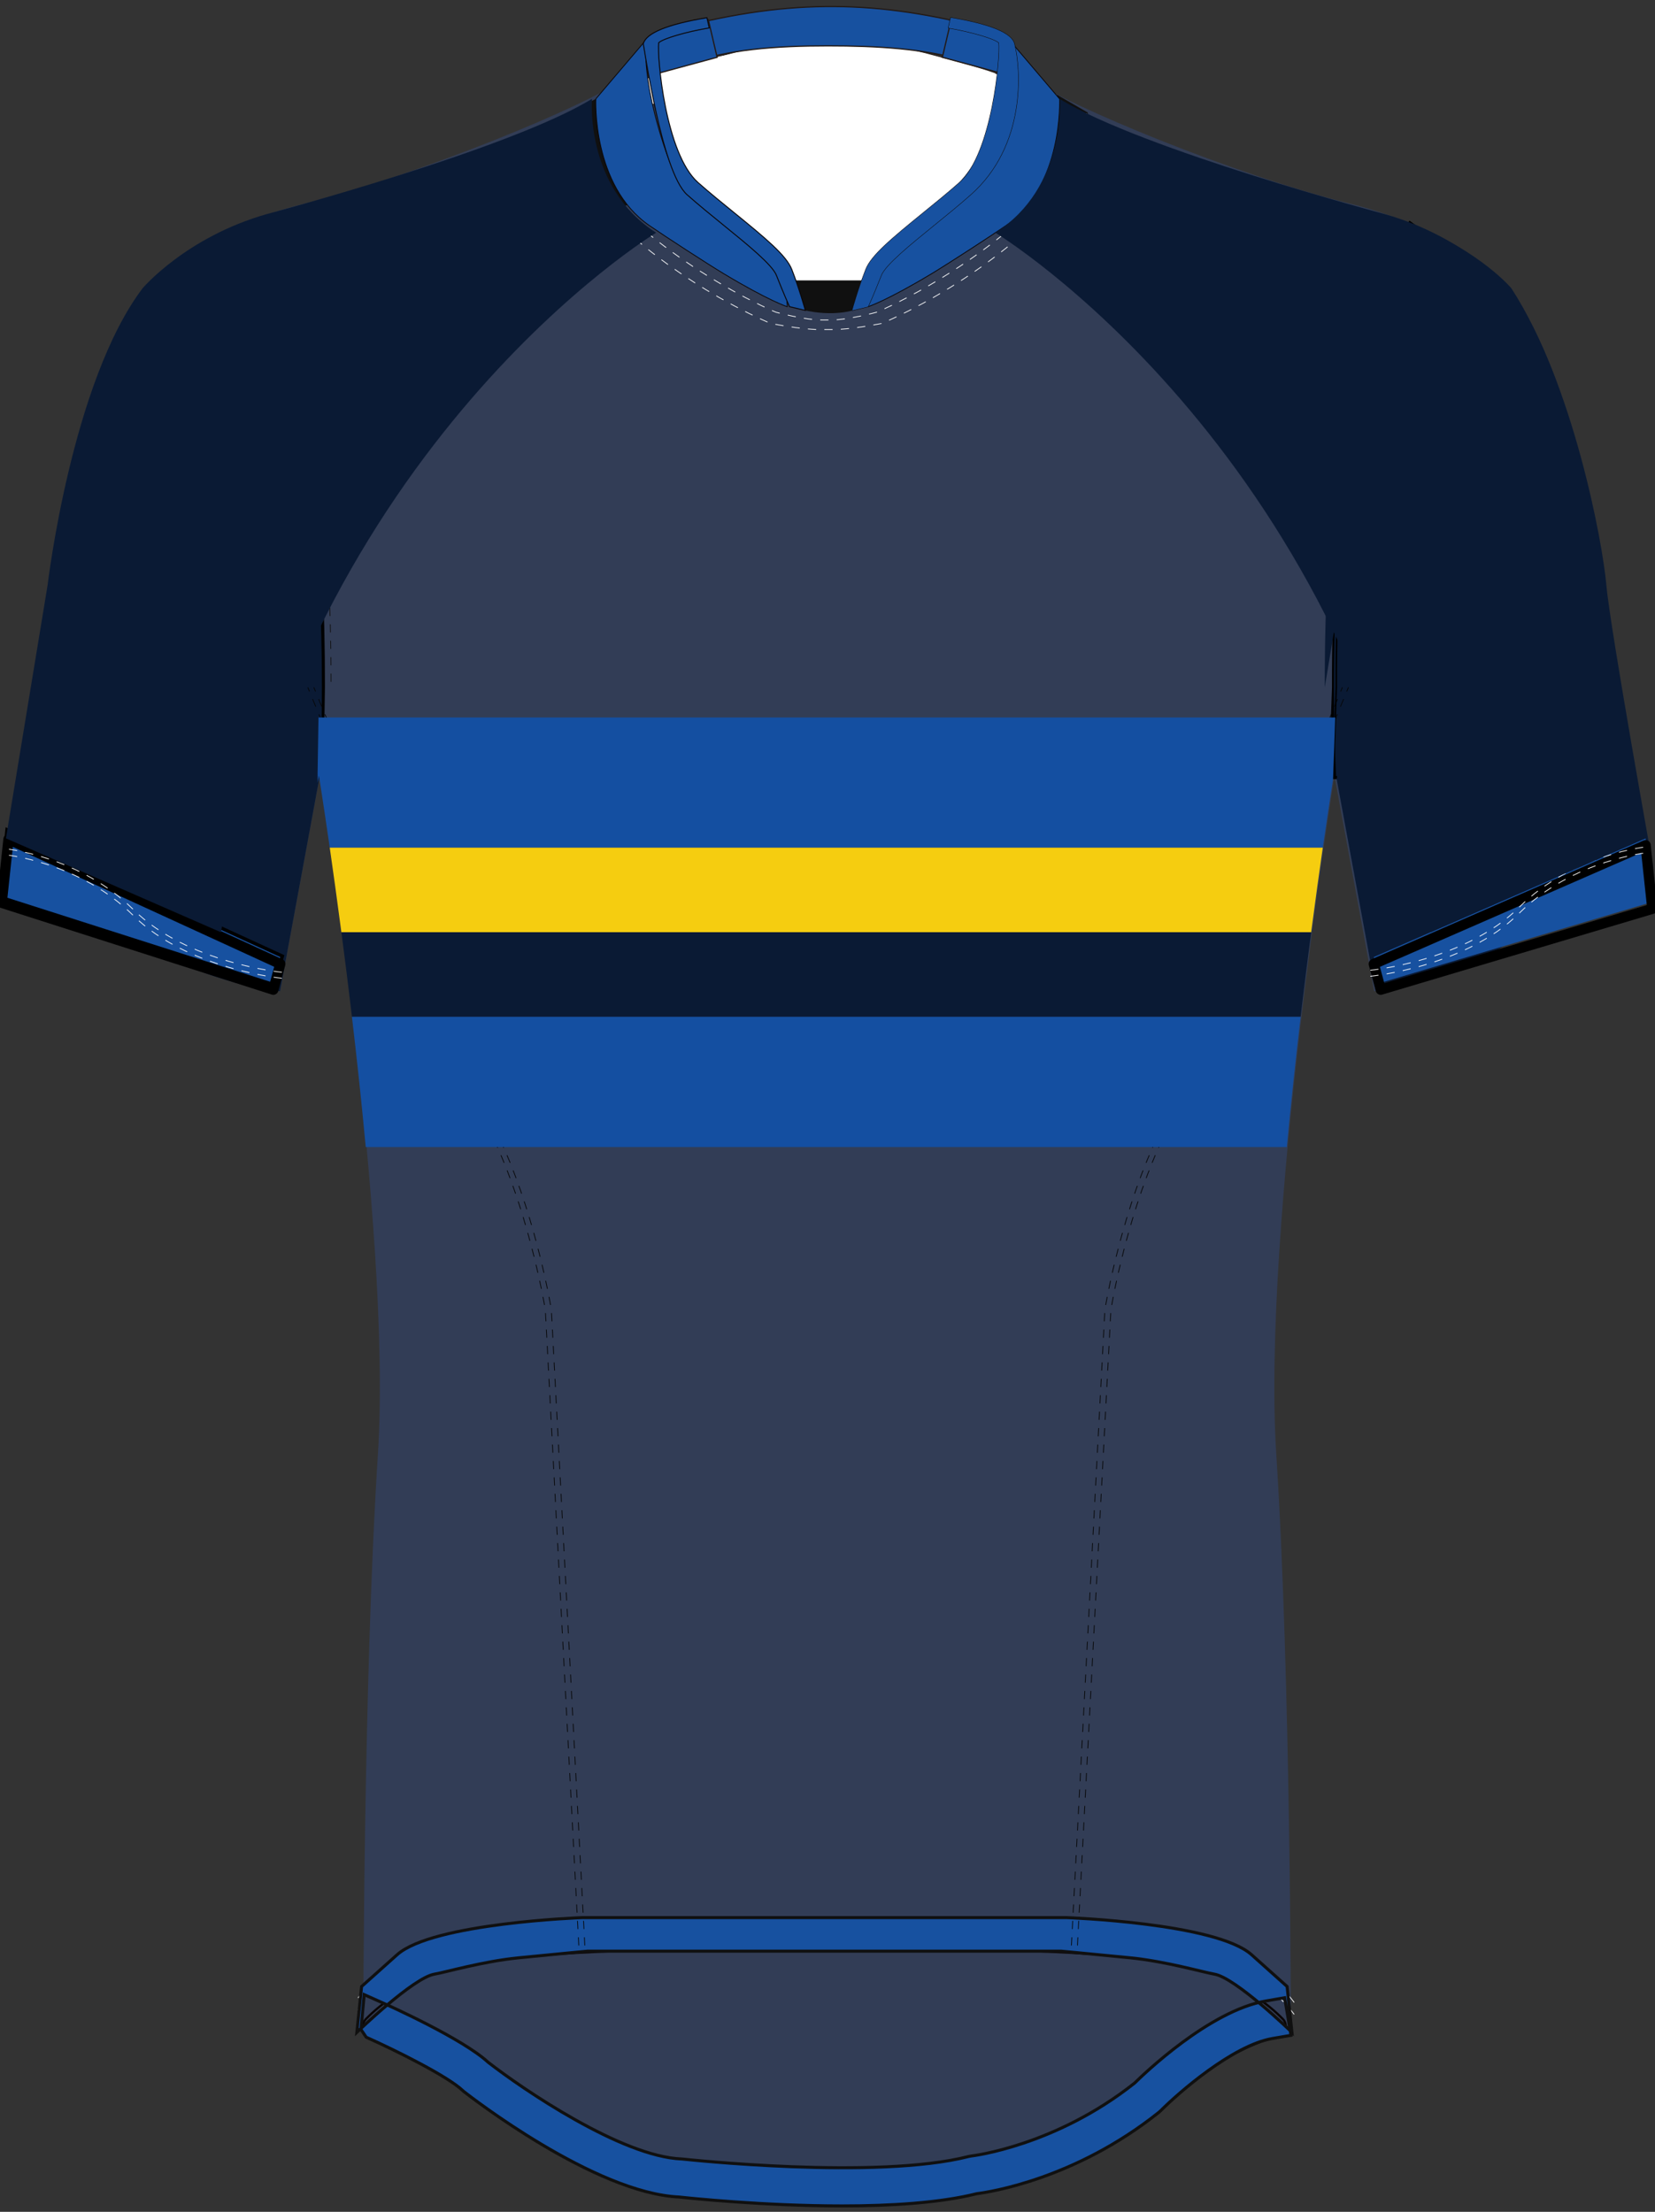 <?xml version="1.0" encoding="utf-8"?>
<!-- Generator: Adobe Illustrator 19.1.0, SVG Export Plug-In . SVG Version: 6.00 Build 0)  -->
<svg version="1.1" id="Layer_1" xmlns="http://www.w3.org/2000/svg" xmlns:xlink="http://www.w3.org/1999/xlink" x="0px" y="0px"
	 viewBox="0 0 483.01 645.44" style="enable-background:new 0 0 483.01 645.44;" xml:space="preserve">
<rect x="0" y="0" width="483.01" height="645.44" fill="#333333" stroke="none"/>
<style type="text/css">
	<![CDATA[
	@font-face{font-family:'codaheavy';src:url('/fonts/coda-heavy-webfont.woff') format('woff')}
	text{font-family:Impact,codaheavy,sans-serif}
	.Colour1.fill{fill:#0A1A34;}
	.Colour2.fill{fill:#323D56;}
	.Colour3.fill{fill:#144FA1;}
	.Colour4.fill{fill:#F5CD10;}
	.Colour5.fill{fill:#0A1A34;}
	.Insert.fill{fill:#101010;}
	.ArmTrim.fill{fill:#1751A0;}
	.NeckTrim.fill{fill:#1751A0;}
	.BottomHem.fill{fill:#1751A0;stroke:#101010;stroke-width:0.886;stroke-miterlimit:10;}
	.st0{fill:url(#SVGID_1_);stroke:#000000;stroke-width:2;stroke-miterlimit:10;}
	.st1{fill:#FFFFFF;stroke:#000000;stroke-width:3;stroke-miterlimit:10;}
	.st2{fill:url(#SVGID_2_);stroke:#000000;stroke-width:2;stroke-miterlimit:10;}
	.st3{fill:url(#SVGID_3_);stroke:#000000;stroke-width:2;stroke-miterlimit:10;}
	.st4{fill:url(#SVGID_4_);stroke:#000000;stroke-width:2;stroke-miterlimit:10;}
	.st5{fill:none;stroke:#0A0505;stroke-width:0.656;stroke-miterlimit:10;}
	.st6{fill:none;stroke:#FFFFFF;stroke-width:0.216;stroke-dasharray:2.4,2.4,2.4,2.4;}
	.st7{fill:#9C2321;stroke:#000000;stroke-width:2;stroke-miterlimit:10;}
	.st8{fill:none;stroke:#221915;stroke-width:0.216;stroke-linecap:round;stroke-linejoin:round;}
	.st9{fill:none;stroke:#FFFFFF;stroke-width:0.328;}
	.st10{fill:none;stroke:#060606;stroke-width:0.216;stroke-dasharray:2.4,2.4,2.4,2.4;}
	.st11{fill:none;stroke:#101010;stroke-width:0.216;stroke-dasharray:2.4,2.4,2.4,2.4;}
	.st12{fill:#FFFFFF;}
	.st13{fill:none;stroke:#221915;stroke-width:0.233;stroke-miterlimit:10;}
	.st14{fill:none;stroke:#221915;stroke-width:0.36;stroke-miterlimit:10;}
	.st15{fill:#222457;}
	.st16{fill:#101010;}
	.st17{fill:none;stroke:#0A0505;stroke-width:0.233;stroke-miterlimit:10;}
	.st18{fill:none;}
	.st19{fill:#9E802E;}
	.st20{fill:none;stroke:#0A0505;stroke-width:0.233;stroke-linecap:round;stroke-linejoin:round;}
	.st21{fill:none;stroke:#0A0505;stroke-width:0.28;}
	.st22{fill:none;stroke:#000000;stroke-width:0.441;}
	.st23{fill:#FFFFFF;stroke:#000000;stroke-width:2;stroke-miterlimit:10;}
	.st24{fill:none;stroke:#000000;stroke-width:3;stroke-linecap:round;stroke-linejoin:round;}
	.st25{fill:url(#SVGID_5_);}
	.st26{fill:url(#SVGID_6_);}
	.st27{fill:url(#SVGID_7_);}
	.st28{fill:url(#SVGID_8_);}
	.white{fill:#ffffff;}
	]]>
</style>
<linearGradient id="SVGID_1_" gradientUnits="userSpaceOnUse" x1="0.746" y1="303.801" x2="482.035" y2="303.801">
	<stop class="Gradient1 stopColor" offset="0" style="stop-color:#323D56"/>
	<stop class="Gradient2 stopColor" offset="0.25" style="stop-color:#144FA1"/>
	<stop class="Gradient2 stopColor" offset="0.5" style="stop-color:#144FA1"/>
	<stop class="Gradient2 stopColor" offset="0.75" style="stop-color:#144FA1"/>
	<stop class="Gradient1 stopColor" offset="1" style="stop-color:#323D56"/>
</linearGradient>
<path class="Colour2 fill" d="M468.34,170.71c-1.06-12.37-9.65-58.76-27.73-86.6c0,0-13.66-16.49-46.85-24.74
	c-33.19-8.25-82.96-28.87-92.53-36.08l-57.98-7h-3.71l-57.98,7c-9.57,7.22-59.34,27.83-92.53,36.08
	c-33.19,8.25-46.85,24.74-46.85,24.74c-18.08,27.83-26.66,74.23-27.73,86.6c-1.06,12.37-13.7,82.47-13.7,82.47
	s21.8,2.06,37.62,17.76c15.83,15.7,43.36,18.32,43.36,18.32l11.6-62.89c0,0,21.22,131.96,16.97,197.94
	c-4.26,65.98-4.26,167-4.26,167h133.49h3.71h133.49c0,0,0-101.03-4.25-167c-4.25-65.98,16.97-197.94,16.97-197.94l11.6,62.89
	c0,0,27.53-2.62,43.36-18.32c15.82-15.7,37.62-17.76,37.62-17.76S469.4,183.08,468.34,170.71"/>
<path class="st1" d="M412.57,65.26c0,0-22.52,31.16-22.33,135.34l-0.94,26.74"/>
<path class="st1" d="M92.93,225.68l0.4-25.08C93.5,104.56,74.38,70.58,71.39,65.85"/>
<linearGradient id="SVGID_2_" gradientUnits="userSpaceOnUse" x1="0.746" y1="177.284" x2="93.951" y2="177.284">
	<stop class="Gradient1 stopColor" offset="0" style="stop-color:#323D56"/>
	<stop class="Gradient2 stopColor" offset="0.25" style="stop-color:#144FA1"/>
	<stop class="Gradient2 stopColor" offset="0.5" style="stop-color:#144FA1"/>
	<stop class="Gradient2 stopColor" offset="0.75" style="stop-color:#144FA1"/>
	<stop class="Gradient1 stopColor" offset="1" style="stop-color:#323D56"/>
</linearGradient>
<path class="Colour1 fill" d="M81.73,289.26l11.6-62.89c0,0,6.24-103.15-20.81-158.58l-1.59-2.48c-20.15,8.41-28.76,18.8-28.76,18.8
	c-18.08,27.83-26.66,74.23-27.73,86.6c-1.06,12.37-13.7,82.47-13.7,82.47s21.8,2.06,37.62,17.76
	C54.2,286.63,81.73,289.26,81.73,289.26z"/>
<linearGradient id="SVGID_3_" gradientUnits="userSpaceOnUse" x1="389.299" y1="177.284" x2="482.503" y2="177.284">
	<stop class="Gradient1 stopColor" offset="0" style="stop-color:#323D56"/>
	<stop class="Gradient2 stopColor" offset="0.25" style="stop-color:#144FA1"/>
	<stop class="Gradient2 stopColor" offset="0.5" style="stop-color:#144FA1"/>
	<stop class="Gradient2 stopColor" offset="0.75" style="stop-color:#144FA1"/>
	<stop class="Gradient1 stopColor" offset="1" style="stop-color:#323D56"/>
</linearGradient>
<path class="Colour1 fill" d="M401.52,289.26l-11.6-62.89c0,0-6.24-103.15,20.81-158.58l1.59-2.48c20.15,8.41,28.76,18.8,28.76,18.8
	c18.08,27.83,26.66,74.23,27.73,86.6c1.06,12.37,13.7,82.47,13.7,82.47s-21.8,2.06-37.62,17.76
	C429.05,286.63,401.52,289.26,401.52,289.26z"/>
<linearGradient id="SVGID_4_" gradientUnits="userSpaceOnUse" x1="105.681" y1="604.572" x2="375.483" y2="604.572">
	<stop class="Gradient1 stopColor" offset="0" style="stop-color:#323D56"/>
	<stop class="Gradient2 stopColor" offset="0.25" style="stop-color:#144FA1"/>
	<stop class="Gradient2 stopColor" offset="0.5" style="stop-color:#144FA1"/>
	<stop class="Gradient2 stopColor" offset="0.75" style="stop-color:#144FA1"/>
	<stop class="Gradient1 stopColor" offset="1" style="stop-color:#323D56"/>
</linearGradient>
<path class="Colour2 fill" d="M135.73,609.18c14.59,11.95,35.68,31.32,104.86,31.32c69.18,0,90.27-19.37,104.86-31.32
	c11.83-9.69,22.47-13.7,28.09-15.24c1.95-0.53,2.59-2.93,1.2-4.39c-2.21-2.33-5.2-4.93-9.13-7.4c-7.03-4.44-10.59-8.63-38-11.19
	c-6-0.56-13.18-1.04-21.75-1.43c-15.61-0.71-38.43-0.88-65.26-0.88c-26.84,0-49.66,0.18-65.27,0.88
	c-8.58,0.39-15.75,0.86-21.75,1.43c-27.41,2.55-30.97,6.75-38,11.19c-3.94,2.48-6.93,5.09-9.15,7.42c-1.39,1.46-0.74,3.87,1.21,4.39
	C113.21,595.46,123.76,599.37,135.73,609.18"/>
<path class="st5" d="M135.73,609.18c14.59,11.95,35.68,31.32,104.86,31.32c69.18,0,90.27-19.37,104.86-31.32
	c11.51-9.43,21.89-13.48,27.62-15.11c2.15-0.61,2.9-3.27,1.34-4.87c-2.18-2.24-5.06-4.7-8.8-7.06c-7.03-4.44-10.59-8.63-38-11.19
	c-6-0.56-13.18-1.04-21.75-1.43c-15.61-0.71-38.43-0.88-65.26-0.88c-26.84,0-49.66,0.18-65.27,0.88
	c-8.58,0.39-15.75,0.86-21.75,1.43c-27.41,2.55-30.97,6.75-38,11.19c-3.74,2.36-6.63,4.83-8.81,7.07c-1.56,1.6-0.82,4.27,1.34,4.87
	C113.78,595.68,124.08,599.64,135.73,609.18z"/>
<path class="st6" d="M377.71,587.83c-2.21-2.95-6.02-7.09-12.12-10.92c-7.04-4.44-10.59-8.63-38-11.19
	c-6.01-0.56-13.18-1.04-21.76-1.43c-15.61-0.71-38.44-0.89-65.26-0.89c-26.84,0-49.66,0.18-65.27,0.89
	c-8.58,0.38-15.75,0.86-21.75,1.43c-27.41,2.56-30.97,6.75-38,11.19c-6.09,3.84-9.91,7.98-12.12,10.92"/>
<path class="st6" d="M377.71,584.34c-2.21-2.95-6.02-7.09-12.12-10.92c-7.04-4.44-10.59-8.63-38-11.19
	c-6.01-0.56-13.18-1.04-21.76-1.43c-15.61-0.71-38.44-0.89-65.26-0.89c-26.84,0-49.66,0.18-65.27,0.89
	c-8.58,0.38-15.75,0.86-21.75,1.43c-27.41,2.56-30.97,6.75-38,11.19c-6.09,3.84-9.91,7.98-12.12,10.92"/>
<path class="BottomHem fill" d="M245.76,643.72c-23,0-44.84-2.3-47.48-2.59c-24.78-1.1-61.3-29.53-62.85-30.74l-0.4-0.35
	c-4.34-4.14-19.57-11.73-28.15-15.55l-1.53-2.25l0.94-10.18l5.05,2.25c2.43,1.08,23.71,10.66,31.06,17.44
	c9.98,7.78,39,27.59,56.51,28.27l0.39,0.03c0.56,0.06,56.45,6.14,83.42-0.76l0.78-0.14c0.24-0.03,24.44-2.86,47.65-21.29
	c2.48-2.45,21.79-21.1,38.33-23.95l5.44-0.94l1.86,10.97l-5.44,0.93c-11.54,1.98-27.46,15.9-32.62,21.09l-0.47,0.42
	c-24.45,19.53-49.49,23.31-53.17,23.77C274.28,642.86,259.81,643.72,245.76,643.72 M375.64,579.69l-10.38-9.28
	c-10.38-9.28-53.99-10.82-53.99-10.82H169.9c0,0-43.61,1.55-53.99,10.82l-10.38,9.28l-1.38,13.38c0,0,16.44-15.96,22.67-16.99
	c3.09-0.51,14.12-3.72,24.44-4.75c10.47-1.04,20.21-1.95,20.21-1.95h138.26c0,0,9.74,0.91,20.21,1.95
	c10.32,1.03,21.35,4.23,24.44,4.75c6.23,1.03,22.67,16.99,22.67,16.99L375.64,579.69z"/>
<polygon class="st7" points="2.48,242.89 81.8,279.29 79.77,286.79 0.5,261.45 "/>
<path class="st8" d="M321.51,62.03"/>
<path class="st8" d="M317.37,58.05"/>
<path class="st8" d="M309.28,62.32"/>
<line class="st9" x1="185.51" y1="57.37" x2="81.14" y2="95.22"/>
<line class="st6" x1="180.12" y1="56.67" x2="81.14" y2="91.73"/>
<line class="st6" x1="181.11" y1="57.95" x2="81.14" y2="93.76"/>
<line class="st9" x1="297.79" y1="57.37" x2="402.16" y2="95.22"/>
<line class="st6" x1="303.18" y1="56.67" x2="402.16" y2="91.73"/>
<line class="st6" x1="303.18" y1="58.42" x2="402.16" y2="93.47"/>
<path class="st10" d="M312.69,567.73l9.77-185.56c0,0,4.06-25.16,13.93-47.33c16.64-40.34,49.87-120.86,55.39-134.26"/>
<path class="st10" d="M314.45,567.73l9.77-185.56c0,0,4.06-25.16,13.93-47.33c16.64-40.34,49.87-120.86,55.39-134.26"/>
<path class="st10" d="M170.68,567.73l-9.77-185.56c0,0-4.06-25.16-13.93-47.33c-16.64-40.34-49.87-120.86-55.39-134.26"/>
<path class="st10" d="M168.92,567.73l-9.77-185.56c0,0-4.06-25.16-13.93-47.33c-16.64-40.34-49.87-120.86-55.39-134.26"/>
<path class="st11" d="M74.28,65.26c0,0,22.51,31.16,22.33,135.34"/>
<path class="Colour1 fill" d="M408.96,65.26c0,0-22.51,31.16-22.33,135.34"/>
<path class="st8" d="M277.94,56.76"/>
<path class="st8" d="M269.83,61.05"/>
<path class="st12" d="M180.34,38.05c20.56-22.33,96.98-26.13,121.45-1.7l-6.29-13.38c-22-7.01-37.69-11.63-53.37-11.66
	c-15.68-0.03-31.36,4.52-53.37,11.53L180.34,38.05z"/>
<path class="st13" d="M180.34,38.05c20.56-22.33,96.98-26.13,121.45-1.7l-6.29-13.38c-22-7.01-37.69-11.63-53.37-11.66
	c-15.68-0.03-31.36,4.52-53.37,11.53L180.34,38.05z"/>
<path class="white" d="M192.54,21.39c10.93-3.81,27.89-8.29,48.97-8.29c21.07,0,38.02,4.48,48.95,8.29c0.37,7.1-0.26,17.42-6.41,26.59
	c-3.21,4.78-5.79,7.47-12.6,12.68c-8.34,6.38-17.75,14.74-20.48,22.2c-6.3,0-12.6,0-18.91,0c-2.9-7.21-7.2-11.02-10.03-13.69
	c-3.75-3.53-4.84-4.11-12.02-10.09c-4.66-3.88-7.08-5.92-9.45-9.51c-2.39-3.61-3.38-6.72-4.73-11.1
	C194.58,34.46,193.15,28.66,192.54,21.39z"/>
<path class="st8" d="M265.78,57.16"/>
<path class="st8" d="M257.89,61.33"/>
<path class="NeckTrim fill" d="M284.94,7.64c-31.47-8-56.84-7.65-89.37,1.13l4.14,10.16c12.23-4.56,27.01-5.55,41.89-5.55
	c14.08,0,28.23,0.75,40.38,4.47L284.94,7.64z"/>
<path class="st14" d="M284.94,7.64c-31.47-8-56.84-7.65-89.37,1.13l4.14,10.16c12.23-4.56,27.01-5.55,41.89-5.55
	c14.08,0,28.23,0.75,40.38,4.47L284.94,7.64z"/>
<path class="NeckTrim fill" d="M190.62,10.24l16.1-4.49l2.57,10.97l-19.42,5.27C189.86,21.98,188.61,17.23,190.62,10.24"/>
<path class="st14" d="M190.62,10.24l16.1-4.49l2.57,10.97l-19.42,5.27C189.86,21.98,188.61,17.23,190.62,10.24z"/>
<path class="NeckTrim fill" d="M293.7,10.24l-16.1-4.49l-2.57,10.97l19.42,5.27C294.46,21.98,295.72,17.23,293.7,10.24"/>
<path class="st14" d="M293.7,10.24l-16.1-4.49l-2.57,10.97l19.42,5.27C294.46,21.98,295.72,17.23,293.7,10.24z"/>
<path class="st16" d="M176.37,27.67l-10.62,5.17c0,0-3.1,13.97,12.5,28.83l8.94-3.39C187.2,58.28,176.6,48.19,176.37,27.67"/>
<path class="st16" d="M308.53,27.67l8.92,5.17c0,0,2.41,13.97-13.2,28.83l-4.84-3.39C299.41,58.28,308.31,48.19,308.53,27.67"/>
<path class="NeckTrim fill" d="M294.56,11.62l14.67,17.24c0,0,1.2,25.32-15.6,36.94c-4.52,3.12-16.71,11.04-21.6,13.99
	c-13.31,8.01-18.66,9.71-18.66,9.71s0.17-10.37,3.87-12.57c0,0,26.2-22.15,28.3-25.13C287.63,48.81,295.79,26.25,294.56,11.62"/>
<path class="st17" d="M294.56,11.62l14.67,17.24c0,0,1.2,25.32-15.6,36.94c-4.52,3.12-16.71,11.04-21.6,13.99
	c-13.31,8.01-18.66,9.71-18.66,9.71s0.17-10.37,3.87-12.57c0,0,26.2-22.15,28.3-25.13C287.63,48.81,295.79,26.25,294.56,11.62z"/>
<path class="NeckTrim fill" d="M188.56,11.62l-14.67,17.24c0,0-1.2,25.32,15.6,36.94c4.52,3.12,16.71,11.04,21.6,13.99
	c13.31,8.01,18.66,9.71,18.66,9.71s-0.17-10.37-3.87-12.57c0,0-26.2-22.15-28.3-25.13C195.49,48.81,187.33,26.25,188.56,11.62"/>
<path class="st17" d="M188.56,11.62l-14.67,17.24c0,0-1.2,25.32,15.6,36.94c4.52,3.12,16.71,11.04,21.6,13.99
	c13.31,8.01,18.66,9.71,18.66,9.71s-0.17-10.37-3.87-12.57c0,0-26.2-22.15-28.3-25.13C195.49,48.81,187.33,26.25,188.56,11.62z"/>
<path class="Insert fill" d="M229.75,81.83h23.1l-3.6,8.64c0,0-5.9,2.08-14.8,0L229.75,81.83z"/>
<path class="st18" d="M230.34,81.28h23.1l-3.6,8.64c0,0-5.9,2.08-14.8,0L230.34,81.28z"/>
<path class="st6" d="M165.14,33.14c1.08,17.69,13.11,30.02,13.11,30.02c21.43,21.07,46.7,31.22,46.7,31.22s8.76,1.78,14.1,1.78h4.18
	c5.33,0,14.1-1.78,14.1-1.78s25.27-10.15,46.7-31.22c0,0,12.04-12.33,13.11-30.02"/>
<path class="st6" d="M169.46,30.94c-1.5,11.32,10.18,28.68,10.18,28.68c21.44,21.07,46.82,31.49,46.82,31.49s8.27,2.28,13.6,2.28
	h2.17c5.33,0,13.61-2.28,13.61-2.28s25.38-10.42,46.82-31.49c0,0,11.68-17.36,10.18-28.68"/>
<path class="st19" d="M253.36,89.49c0.02-0.06,1.78-3.95,3.81-9.14c1.21-3.09,8.42-8.94,15.39-14.6c3.56-2.89,7.25-5.88,10.67-8.91
	c16.31-14.4,14.67-36.71,12.81-44.03c-0.8-3.15-7.05-5.72-18.58-7.64l-0.68,2.98c6.71,1.12,13.45,3.1,14.75,4.32
	c0.52,3.84-1.93,32.37-11.5,40.81c-3.35,2.96-6.99,5.92-10.52,8.78c-9.39,7.63-15.23,12.5-16.82,16.56
	c-2.12,5.41-3.89,11.7-3.96,11.97L253.36,89.49z"/>
<path class="st20" d="M248.74,90.6l4.62-1.11c0.02-0.06,1.78-3.95,3.81-9.14c1.21-3.09,8.42-8.94,15.39-14.6
	c3.56-2.89,7.25-5.88,10.67-8.91c16.31-14.4,14.67-36.71,12.81-44.03c-0.8-3.15-7.05-5.72-18.58-7.64l-0.68,2.98
	c6.71,1.12,13.45,3.1,14.75,4.32c0.52,3.84-1.93,32.37-11.5,40.81c-3.35,2.96-6.99,5.92-10.52,8.78
	c-9.39,7.63-15.23,12.5-16.82,16.56C250.58,84.04,248.81,90.33,248.74,90.6z"/>
<path class="NeckTrim fill" d="M230.41,89.49c-0.02-0.06-1.78-3.95-3.81-9.14c-1.21-3.09-8.42-8.94-15.39-14.6
	c-3.56-2.89-7.25-5.88-10.67-8.91c-7.55-6.66-12.7-44.44-12.81-44.03c0.8-3.15,7.05-5.72,18.58-7.64l0.68,2.98
	c-6.71,1.12-13.45,3.1-14.75,4.32c-0.52,3.84,1.93,32.37,11.5,40.81c3.35,2.96,6.99,5.92,10.52,8.78
	c9.39,7.63,15.23,12.5,16.82,16.56c2.12,5.41,3.89,11.7,3.96,11.97L230.41,89.49z"/>
<path class="st21" d="M230.41,89.49c-0.02-0.06-1.78-3.95-3.81-9.14c-1.21-3.09-8.42-8.94-15.39-14.6
	c-3.56-2.89-7.25-5.88-10.67-8.91c-7.55-6.66-12.7-44.44-12.81-44.03c0.8-3.15,7.05-5.72,18.58-7.64l0.68,2.98
	c-6.71,1.12-13.45,3.1-14.75,4.32c-0.52,3.84,1.93,32.37,11.5,40.81c3.35,2.96,6.99,5.92,10.52,8.78
	c9.39,7.63,15.23,12.5,16.82,16.56c2.12,5.41,3.89,11.7,3.96,11.97L230.41,89.49z"/>
<path class="st22" d="M412.33,65.26c0,0-22.52,31.16-22.33,135.34l-0.94,26.74"/>
<path class="st23" d="M389.21,226.37L389.21,226.37c0,0-0.04,0.23-0.1,0.65C389.17,226.61,389.21,226.37,389.21,226.37z"/>
<polygon class="ArmTrim fill" points="480.26,244.64 400.94,279.28 402.97,286.79 482.24,263.2 "/>
<polygon class="ArmTrim fill" points="2.48,242.89 81.8,279.29 79.77,286.79 0.5,261.45 "/>
<g>
	<polygon class="st24" points="400.94,281.29 402.97,288.8 482.24,265.2 480.26,246.65 	"/>
	<polygon class="st24" points="0.5,263.45 79.77,288.8 81.8,281.29 2.48,244.9 	"/>
</g>
<path class="st6" d="M399.93,284.89c0,0,27.53-2.62,43.36-18.32c15.82-15.7,37.62-17.76,37.62-17.76"/>
<path class="st6" d="M399.93,283.14c0,0,27.53-2.62,43.36-18.32c15.82-15.7,37.62-17.76,37.62-17.76"/>
<path class="st6" d="M82.25,285.47c0,0-27.53-2.62-43.36-18.32c-15.82-15.7-37.62-17.76-37.62-17.76"/>
<path class="st6" d="M82.25,283.72c0,0-27.53-2.62-43.36-18.32c-15.82-15.7-37.62-17.76-37.62-17.76"/>
<g>
	<path class="st23" d="M389.21,226.37L389.21,226.37c0,0-0.04,0.23-0.1,0.65C389.17,226.61,389.21,226.37,389.21,226.37z"/>
</g>
<path class="Colour1 fill" d="M290.49,67.91c0,0,101.88,61.63,127.02,204.14l62.75-27.41l-12.17-73.94c0,0-6.97-59.18-27.73-86.6
	c0,0-12.67-14.94-36.28-21.64c0,0-70.73-18.8-94.85-33.61C309.23,28.86,311.37,54.61,290.49,67.91z"/>
<path class="Colour1 fill" d="M191.5,67.91c0,0-101.88,61.63-127.02,204.14L1.73,244.64l12.17-73.94c0,0,6.97-59.18,27.73-86.6
	c0,0,12.67-14.94,36.28-21.64c0,0,70.73-18.8,94.85-33.61C172.76,28.86,170.62,54.61,191.5,67.91z"/>
<linearGradient id="SVGID_5_" gradientUnits="userSpaceOnUse" x1="92.693" y1="228.372" x2="389.69" y2="228.372">
	<stop class="Gradient3 stopColor" offset="0" style="stop-color:#FFFFFF;stop-opacity:0"/>
	<stop class="Gradient3 stopColor" offset="0.5" style="stop-color:#FFFFFF"/>
	<stop class="Gradient3 stopColor" offset="1" style="stop-color:#FFFFFF;stop-opacity:0"/>
</linearGradient>
<path class="Colour3 fill" d="M389.06,227.34l0.63-17.97H92.95l-0.26,16.31l0.01,2.76l0.38-2.08c0,0,1.28,7.99,3.16,21h289.81
	c1.5-10.43,2.62-17.64,3.01-20.08C389.06,227.31,389.06,227.32,389.06,227.34z"/>
<linearGradient id="SVGID_6_" gradientUnits="userSpaceOnUse" x1="96.244" y1="259.71" x2="386.055" y2="259.71">
	<stop class="Gradient4 stopColor" offset="0" style="stop-color:#F5CD10;stop-opacity:0"/>
	<stop class="Gradient4 stopColor" offset="0.5" style="stop-color:#F5CD10"/>
	<stop class="Gradient4 stopColor" offset="1" style="stop-color:#F5CD10;stop-opacity:0"/>
</linearGradient>
<path class="Colour4 fill" d="M96.24,247.37c1,6.94,2.16,15.31,3.39,24.67h283.03c1.23-9.36,2.39-17.73,3.39-24.67H96.24z"/>
<linearGradient id="SVGID_7_" gradientUnits="userSpaceOnUse" x1="99.636" y1="284.384" x2="382.663" y2="284.384">
	<stop class="Gradient5 stopColor" offset="0" style="stop-color:#0A1A34;stop-opacity:0"/>
	<stop class="Gradient5 stopColor" offset="0.5" style="stop-color:#0A1A34"/>
	<stop class="Gradient5 stopColor" offset="1" style="stop-color:#0A1A34;stop-opacity:0"/>
</linearGradient>
<path class="Colour5 fill" d="M99.64,272.05c1,7.65,2.05,15.95,3.08,24.67h276.87c1.03-8.72,2.07-17.03,3.08-24.67H99.64z"/>
<linearGradient id="SVGID_8_" gradientUnits="userSpaceOnUse" x1="102.713" y1="315.722" x2="379.586" y2="315.722">
	<stop class="Gradient3 stopColor" offset="0" style="stop-color:#FFFFFF;stop-opacity:0"/>
	<stop class="Gradient3 stopColor" offset="0.5" style="stop-color:#FFFFFF"/>
	<stop class="Gradient3 stopColor" offset="1" style="stop-color:#FFFFFF;stop-opacity:0"/>
</linearGradient>
<path class="Colour3 fill" d="M102.71,296.72c1.43,12.09,2.82,24.97,4.03,38h268.81c1.21-13.03,2.61-25.91,4.03-38H102.71z"/>
<path class="NeckTrim fill" d="M253.36,89.49c0.02-0.06,1.78-3.95,3.81-9.14c1.21-3.09,8.42-8.94,15.39-14.6
	c3.56-2.89,7.25-5.88,10.67-8.91c16.31-14.4,14.67-36.71,12.81-44.03c-0.8-3.15-7.05-5.72-18.58-7.64l-0.68,2.98
	c6.71,1.12,13.45,3.1,14.75,4.32c0.52,3.84-1.93,32.37-11.5,40.81c-3.35,2.96-6.99,5.92-10.52,8.78
	c-9.39,7.63-15.23,12.5-16.82,16.56c-2.12,5.41-3.89,11.7-3.96,11.97L253.36,89.49z"/>
<g id="FBodyLogos"></g>
</svg>
